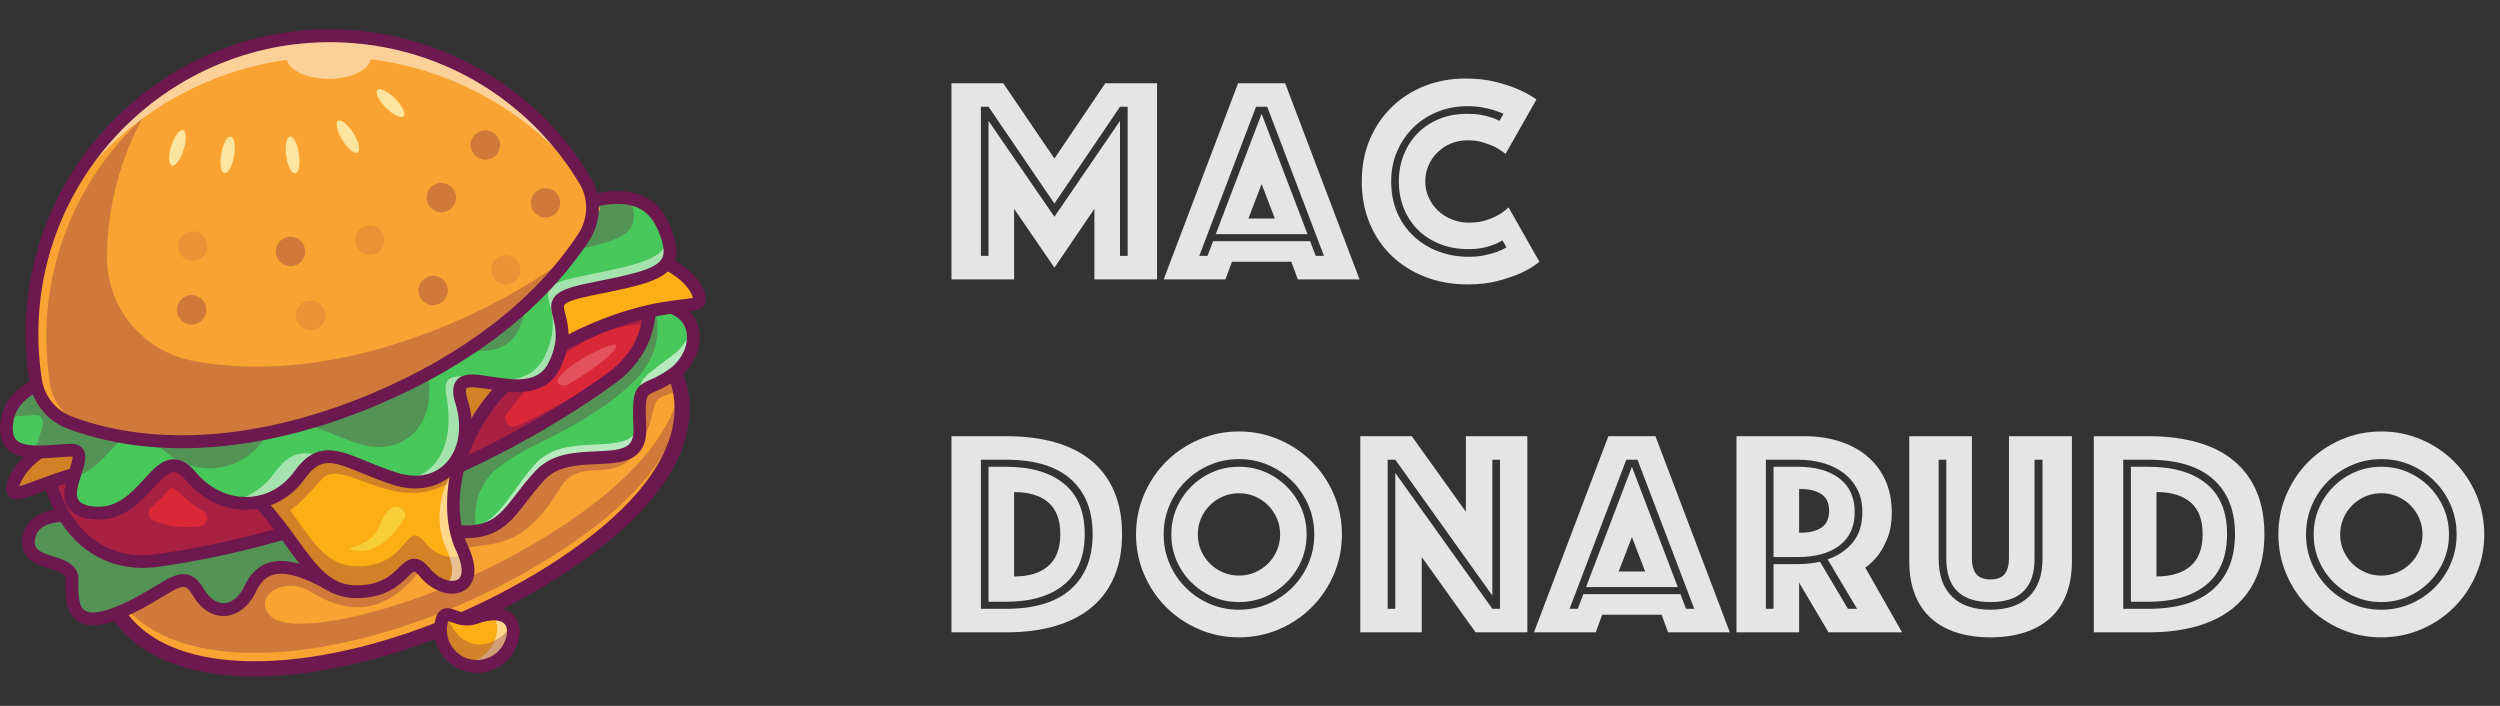 <?xml version="1.0" encoding="UTF-8"?>
<svg width="170px" height="48px" viewBox="0 0 170 48" version="1.1" xmlns="http://www.w3.org/2000/svg" xmlns:xlink="http://www.w3.org/1999/xlink">
    <rect x="0" y="0" width="170" height="48" fill="#333333" stroke="none"/>
    <title>Logo / Icon + Title</title>
    <g id="Logo-/-Icon-+-Title" stroke="none" stroke-width="1" fill="none" fill-rule="evenodd">
        <g id="Mac-Donarudo" transform="translate(64.7, 5.34)" fill="#FFFFFF" fill-opacity="0.87" fill-rule="nonzero">
            <path d="M0,0.32 L3.52,0.32 L7,5.44 L10.46,0.32 L13.98,0.32 L13.98,13.66 L9.72,13.66 L9.72,8.86 L7,12.86 L4.26,8.86 L4.26,13.66 L0,13.66 L0,0.32 Z M2.52,12.06 L2.52,2.88 L7,9.4 L11.46,2.88 L11.46,12.06 L11.98,12.06 L11.98,1.92 L11.46,1.92 L7,8.5 L2.52,1.92 L2,1.92 L2,12.06 L2.52,12.06 Z" id="Shape"></path>
            <path d="M19.49,0.32 L22.69,0.32 L27.75,13.66 L23.55,13.66 L23.11,12.46 L19.07,12.46 L18.63,13.66 L14.43,13.66 L19.49,0.32 Z M21.99,9.52 L21.09,7.18 L20.19,9.52 L21.99,9.52 Z M17.41,12.06 L17.79,11.06 L24.39,11.06 L24.77,12.06 L25.33,12.06 L21.47,1.92 L20.71,1.92 L16.85,12.06 L17.41,12.06 Z M21.09,2.4 L24.21,10.58 L17.97,10.58 L21.09,2.4 Z" id="Shape"></path>
            <path d="M30.42,7 C30.42,6.36 30.53,5.76 30.75,5.2 C30.97,4.64 31.28,4.153 31.68,3.74 C32.08,3.327 32.567,3 33.14,2.76 C33.713,2.52 34.353,2.4 35.06,2.4 C35.407,2.4 35.717,2.423 35.99,2.47 C36.263,2.517 36.493,2.573 36.68,2.64 C36.907,2.707 37.1,2.787 37.26,2.88 L37.54,2.4 C37.327,2.307 37.1,2.22 36.86,2.14 C36.633,2.073 36.373,2.013 36.08,1.96 C35.787,1.907 35.447,1.88 35.06,1.88 C34.38,1.88 33.73,2 33.11,2.24 C32.49,2.48 31.943,2.823 31.47,3.27 C30.997,3.717 30.617,4.257 30.33,4.89 C30.043,5.523 29.9,6.227 29.9,7 C29.9,7.787 30.037,8.493 30.31,9.12 C30.583,9.747 30.96,10.283 31.44,10.73 C31.92,11.177 32.48,11.52 33.12,11.76 C33.76,12 34.44,12.12 35.16,12.12 C35.56,12.12 35.92,12.087 36.24,12.02 C36.56,11.953 36.833,11.88 37.06,11.8 C37.313,11.707 37.54,11.6 37.74,11.48 L37.46,11 C37.287,11.12 37.087,11.22 36.86,11.3 C36.66,11.38 36.42,11.45 36.14,11.51 C35.86,11.57 35.533,11.6 35.16,11.6 C34.427,11.6 33.767,11.48 33.18,11.24 C32.593,11 32.097,10.673 31.69,10.26 C31.283,9.847 30.97,9.36 30.75,8.8 C30.53,8.24 30.42,7.64 30.42,7 Z M27.9,7 C27.9,5.933 28.087,4.97 28.46,4.11 C28.833,3.25 29.34,2.513 29.98,1.9 C30.62,1.287 31.367,0.817 32.22,0.49 C33.073,0.163 33.98,0 34.94,0 C35.7,0 36.377,0.073 36.97,0.22 C37.563,0.367 38.073,0.533 38.5,0.72 C38.993,0.933 39.42,1.167 39.78,1.42 L37.68,5.12 C37.467,4.96 37.233,4.807 36.98,4.66 C36.753,4.553 36.483,4.45 36.17,4.35 C35.857,4.25 35.5,4.2 35.1,4.2 C34.687,4.2 34.307,4.273 33.96,4.42 C33.613,4.567 33.31,4.767 33.05,5.02 C32.79,5.273 32.587,5.57 32.44,5.91 C32.293,6.25 32.22,6.613 32.22,7 C32.22,7.387 32.297,7.75 32.45,8.09 C32.603,8.43 32.813,8.727 33.08,8.98 C33.347,9.233 33.66,9.433 34.02,9.58 C34.38,9.727 34.773,9.8 35.2,9.8 C35.627,9.8 36.007,9.747 36.34,9.64 C36.673,9.533 36.953,9.413 37.18,9.28 C37.447,9.133 37.68,8.96 37.88,8.76 L39.98,12.46 C39.62,12.753 39.193,13.013 38.7,13.24 C38.273,13.427 37.76,13.6 37.16,13.76 C36.56,13.92 35.873,14 35.1,14 C34.06,14 33.1,13.83 32.22,13.49 C31.34,13.15 30.58,12.673 29.94,12.06 C29.3,11.447 28.8,10.71 28.44,9.85 C28.08,8.99 27.9,8.04 27.9,7 Z" id="Shape"></path>
            <path d="M0,37.66 L0,24.32 L3.7,24.32 C4.953,24.32 6.07,24.46 7.05,24.74 C8.03,25.02 8.857,25.44 9.53,26 C10.203,26.56 10.717,27.257 11.07,28.09 C11.423,28.923 11.6,29.887 11.6,30.98 C11.6,32.073 11.423,33.037 11.07,33.87 C10.717,34.703 10.203,35.4 9.53,35.96 C8.857,36.52 8.03,36.943 7.05,37.23 C6.07,37.517 4.953,37.66 3.7,37.66 L0,37.66 Z M2.52,35.58 L2.52,26.4 L3.7,26.4 C5.393,26.4 6.71,26.783 7.65,27.55 C8.59,28.317 9.06,29.46 9.06,30.98 C9.06,32.5 8.59,33.647 7.65,34.42 C6.71,35.193 5.393,35.58 3.7,35.58 L2.52,35.58 Z M2,36.06 L3.7,36.06 C5.647,36.06 7.117,35.617 8.11,34.73 C9.103,33.843 9.6,32.593 9.6,30.98 C9.6,29.367 9.103,28.12 8.11,27.24 C7.117,26.36 5.647,25.92 3.7,25.92 L2,25.92 L2,36.06 Z M4.26,33.86 C5.26,33.86 6.033,33.623 6.58,33.15 C7.127,32.677 7.4,31.953 7.4,30.98 C7.4,30.007 7.127,29.287 6.58,28.82 C6.033,28.353 5.26,28.12 4.26,28.12 L4.26,33.86 Z" id="Shape"></path>
            <path d="M12.55,31 C12.55,30.04 12.733,29.133 13.1,28.28 C13.467,27.427 13.967,26.683 14.6,26.05 C15.233,25.417 15.977,24.917 16.83,24.55 C17.683,24.183 18.59,24 19.55,24 C20.51,24 21.417,24.183 22.27,24.55 C23.123,24.917 23.867,25.417 24.5,26.05 C25.133,26.683 25.633,27.427 26,28.28 C26.367,29.133 26.55,30.04 26.55,31 C26.55,31.96 26.367,32.867 26,33.72 C25.633,34.573 25.133,35.317 24.5,35.95 C23.867,36.583 23.123,37.083 22.27,37.45 C21.417,37.817 20.51,38 19.55,38 C18.59,38 17.683,37.817 16.83,37.45 C15.977,37.083 15.233,36.583 14.6,35.95 C13.967,35.317 13.467,34.573 13.1,33.72 C12.733,32.867 12.55,31.96 12.55,31 Z M14.43,31 C14.43,31.707 14.563,32.37 14.83,32.99 C15.097,33.61 15.463,34.153 15.93,34.62 C16.397,35.087 16.94,35.453 17.56,35.72 C18.18,35.987 18.843,36.12 19.55,36.12 C20.257,36.12 20.92,35.987 21.54,35.72 C22.16,35.453 22.703,35.087 23.17,34.62 C23.637,34.153 24.003,33.61 24.27,32.99 C24.537,32.37 24.67,31.707 24.67,31 C24.67,30.293 24.537,29.63 24.27,29.01 C24.003,28.39 23.637,27.847 23.17,27.38 C22.703,26.913 22.16,26.547 21.54,26.28 C20.92,26.013 20.257,25.88 19.55,25.88 C18.843,25.88 18.18,26.013 17.56,26.28 C16.94,26.547 16.397,26.913 15.93,27.38 C15.463,27.847 15.097,28.39 14.83,29.01 C14.563,29.63 14.43,30.293 14.43,31 Z M16.75,31 C16.75,31.387 16.823,31.75 16.97,32.09 C17.117,32.43 17.317,32.727 17.57,32.98 C17.823,33.233 18.12,33.433 18.46,33.58 C18.8,33.727 19.163,33.8 19.55,33.8 C19.937,33.8 20.3,33.727 20.64,33.58 C20.98,33.433 21.277,33.233 21.53,32.98 C21.783,32.727 21.983,32.43 22.13,32.09 C22.277,31.75 22.35,31.387 22.35,31 C22.35,30.613 22.277,30.25 22.13,29.91 C21.983,29.57 21.783,29.273 21.53,29.02 C21.277,28.767 20.98,28.567 20.64,28.42 C20.3,28.273 19.937,28.2 19.55,28.2 C19.163,28.2 18.8,28.273 18.46,28.42 C18.12,28.567 17.823,28.767 17.57,29.02 C17.317,29.273 17.117,29.57 16.97,29.91 C16.823,30.25 16.75,30.613 16.75,31 Z M19.55,35.6 C18.91,35.6 18.313,35.48 17.76,35.24 C17.207,35 16.72,34.67 16.3,34.25 C15.88,33.83 15.55,33.343 15.31,32.79 C15.07,32.237 14.95,31.64 14.95,31 C14.95,30.36 15.07,29.763 15.31,29.21 C15.55,28.657 15.88,28.17 16.3,27.75 C16.72,27.33 17.207,27 17.76,26.76 C18.313,26.52 18.91,26.4 19.55,26.4 C20.19,26.4 20.787,26.52 21.34,26.76 C21.893,27 22.38,27.33 22.8,27.75 C23.22,28.17 23.55,28.657 23.79,29.21 C24.03,29.763 24.15,30.36 24.15,31 C24.15,31.64 24.03,32.237 23.79,32.79 C23.55,33.343 23.22,33.83 22.8,34.25 C22.38,34.67 21.893,35 21.34,35.24 C20.787,35.48 20.19,35.6 19.55,35.6 Z" id="Shape"></path>
            <path d="M27.8,24.32 L31.3,24.32 L34.98,29.46 L34.98,24.32 L39.16,24.32 L39.16,37.66 L35.64,37.66 L31.98,32.54 L31.98,37.66 L27.8,37.66 L27.8,24.32 Z M30.18,36.06 L30.18,26.82 L36.78,36.06 L37.3,36.06 L37.3,25.92 L36.78,25.92 L36.78,35.16 L30.18,25.92 L29.66,25.92 L29.66,36.06 L30.18,36.06 Z" id="Shape"></path>
            <path d="M44.67,24.32 L47.87,24.32 L52.93,37.66 L48.73,37.66 L48.29,36.46 L44.25,36.46 L43.81,37.66 L39.61,37.66 L44.67,24.32 Z M47.17,33.52 L46.27,31.18 L45.37,33.52 L47.17,33.52 Z M42.59,36.06 L42.97,35.06 L49.57,35.06 L49.95,36.06 L50.51,36.06 L46.65,25.92 L45.89,25.92 L42.03,36.06 L42.59,36.06 Z M46.27,26.4 L49.39,34.58 L43.15,34.58 L46.27,26.4 Z" id="Shape"></path>
            <path d="M57.54,33.02 C58.06,33.02 58.567,32.967 59.06,32.86 L60.96,36.06 L61.58,36.06 L59.58,32.7 C60.3,32.447 60.873,32.057 61.3,31.53 C61.727,31.003 61.94,30.32 61.94,29.48 C61.94,28.893 61.827,28.38 61.6,27.94 C61.373,27.5 61.063,27.13 60.67,26.83 C60.277,26.53 59.813,26.303 59.28,26.15 C58.747,25.997 58.167,25.92 57.54,25.92 L55.38,25.92 L55.38,36.06 L55.9,36.06 L55.9,33.02 L57.54,33.02 Z M55.9,32.54 L55.9,26.4 L57.54,26.4 C58.753,26.4 59.703,26.667 60.39,27.2 C61.077,27.733 61.42,28.493 61.42,29.48 C61.42,30.467 61.077,31.223 60.39,31.75 C59.703,32.277 58.753,32.54 57.54,32.54 L55.9,32.54 Z M53.38,24.32 L57.98,24.32 C58.833,24.32 59.623,24.433 60.35,24.66 C61.077,24.887 61.707,25.22 62.24,25.66 C62.773,26.1 63.19,26.643 63.49,27.29 C63.79,27.937 63.94,28.68 63.94,29.52 C63.94,30.187 63.847,30.753 63.66,31.22 C63.473,31.687 63.267,32.073 63.04,32.38 C62.773,32.727 62.473,33.02 62.14,33.26 L64.64,37.66 L59.64,37.66 L57.64,34.28 L57.64,37.66 L53.38,37.66 L53.38,24.32 Z M57.64,30.88 L57.86,30.88 C58.367,30.88 58.797,30.767 59.15,30.54 C59.503,30.313 59.68,29.933 59.68,29.4 C59.68,28.867 59.503,28.487 59.15,28.26 C58.797,28.033 58.367,27.92 57.86,27.92 L57.64,27.92 L57.64,30.88 Z" id="Shape"></path>
            <path d="M70.65,38 C69.81,38 69.05,37.893 68.37,37.68 C67.69,37.467 67.11,37.147 66.63,36.72 C66.15,36.293 65.78,35.753 65.52,35.1 C65.26,34.447 65.13,33.68 65.13,32.8 L65.13,24.32 L69.39,24.32 L69.39,32.62 C69.39,33.087 69.487,33.443 69.68,33.69 C69.873,33.937 70.197,34.06 70.65,34.06 C71.103,34.06 71.427,33.937 71.62,33.69 C71.813,33.443 71.91,33.087 71.91,32.62 L71.91,24.32 L76.19,24.32 L76.19,32.8 C76.19,33.68 76.06,34.447 75.8,35.1 C75.54,35.753 75.167,36.293 74.68,36.72 C74.193,37.147 73.61,37.467 72.93,37.68 C72.25,37.893 71.49,38 70.65,38 Z M70.65,35.6 C68.65,35.6 67.65,34.62 67.65,32.66 L67.65,25.92 L67.13,25.92 L67.13,32.66 C67.13,33.78 67.433,34.637 68.04,35.23 C68.647,35.823 69.517,36.12 70.65,36.12 C71.783,36.12 72.657,35.823 73.27,35.23 C73.883,34.637 74.19,33.78 74.19,32.66 L74.19,25.92 L73.65,25.92 L73.65,32.66 C73.65,34.62 72.65,35.6 70.65,35.6 Z" id="Shape"></path>
            <path d="M77.68,37.66 L77.68,24.32 L81.38,24.32 C82.633,24.32 83.75,24.46 84.73,24.74 C85.71,25.02 86.537,25.44 87.21,26 C87.883,26.56 88.397,27.257 88.75,28.09 C89.103,28.923 89.28,29.887 89.28,30.98 C89.28,32.073 89.103,33.037 88.75,33.87 C88.397,34.703 87.883,35.4 87.21,35.96 C86.537,36.52 85.71,36.943 84.73,37.23 C83.75,37.517 82.633,37.66 81.38,37.66 L77.68,37.66 Z M80.2,35.58 L80.2,26.4 L81.38,26.4 C83.073,26.4 84.39,26.783 85.33,27.55 C86.27,28.317 86.74,29.46 86.74,30.98 C86.74,32.5 86.27,33.647 85.33,34.42 C84.39,35.193 83.073,35.58 81.38,35.58 L80.2,35.58 Z M79.68,36.06 L81.38,36.06 C83.327,36.06 84.797,35.617 85.79,34.73 C86.783,33.843 87.28,32.593 87.28,30.98 C87.28,29.367 86.783,28.12 85.79,27.24 C84.797,26.36 83.327,25.92 81.38,25.92 L79.68,25.92 L79.68,36.06 Z M81.94,33.86 C82.94,33.86 83.713,33.623 84.26,33.15 C84.807,32.677 85.08,31.953 85.08,30.98 C85.08,30.007 84.807,29.287 84.26,28.82 C83.713,28.353 82.94,28.12 81.94,28.12 L81.94,33.86 Z" id="Shape"></path>
            <path d="M90.23,31 C90.23,30.04 90.413,29.133 90.78,28.28 C91.147,27.427 91.647,26.683 92.28,26.05 C92.913,25.417 93.657,24.917 94.51,24.55 C95.363,24.183 96.27,24 97.23,24 C98.19,24 99.097,24.183 99.95,24.55 C100.803,24.917 101.547,25.417 102.18,26.05 C102.813,26.683 103.313,27.427 103.68,28.28 C104.047,29.133 104.23,30.04 104.23,31 C104.23,31.96 104.047,32.867 103.68,33.72 C103.313,34.573 102.813,35.317 102.18,35.95 C101.547,36.583 100.803,37.083 99.95,37.45 C99.097,37.817 98.19,38 97.23,38 C96.27,38 95.363,37.817 94.51,37.45 C93.657,37.083 92.913,36.583 92.28,35.95 C91.647,35.317 91.147,34.573 90.78,33.72 C90.413,32.867 90.23,31.96 90.23,31 Z M92.11,31 C92.11,31.707 92.243,32.37 92.51,32.99 C92.777,33.61 93.143,34.153 93.61,34.62 C94.077,35.087 94.62,35.453 95.24,35.72 C95.86,35.987 96.523,36.12 97.23,36.12 C97.937,36.12 98.6,35.987 99.22,35.72 C99.84,35.453 100.383,35.087 100.85,34.62 C101.317,34.153 101.683,33.61 101.95,32.99 C102.217,32.37 102.35,31.707 102.35,31 C102.35,30.293 102.217,29.63 101.95,29.01 C101.683,28.39 101.317,27.847 100.85,27.38 C100.383,26.913 99.84,26.547 99.22,26.28 C98.6,26.013 97.937,25.88 97.23,25.88 C96.523,25.88 95.86,26.013 95.24,26.28 C94.62,26.547 94.077,26.913 93.61,27.38 C93.143,27.847 92.777,28.39 92.51,29.01 C92.243,29.63 92.11,30.293 92.11,31 Z M94.43,31 C94.43,31.387 94.503,31.75 94.65,32.09 C94.797,32.43 94.997,32.727 95.25,32.98 C95.503,33.233 95.8,33.433 96.14,33.58 C96.48,33.727 96.843,33.8 97.23,33.8 C97.617,33.8 97.98,33.727 98.32,33.58 C98.66,33.433 98.957,33.233 99.21,32.98 C99.463,32.727 99.663,32.43 99.81,32.09 C99.957,31.75 100.03,31.387 100.03,31 C100.03,30.613 99.957,30.25 99.81,29.91 C99.663,29.57 99.463,29.273 99.21,29.02 C98.957,28.767 98.66,28.567 98.32,28.42 C97.98,28.273 97.617,28.2 97.23,28.2 C96.843,28.2 96.48,28.273 96.14,28.42 C95.8,28.567 95.503,28.767 95.25,29.02 C94.997,29.273 94.797,29.57 94.65,29.91 C94.503,30.25 94.43,30.613 94.43,31 Z M97.23,35.6 C96.59,35.6 95.993,35.48 95.44,35.24 C94.887,35 94.4,34.67 93.98,34.25 C93.56,33.83 93.23,33.343 92.99,32.79 C92.75,32.237 92.63,31.64 92.63,31 C92.63,30.36 92.75,29.763 92.99,29.21 C93.23,28.657 93.56,28.17 93.98,27.75 C94.4,27.33 94.887,27 95.44,26.76 C95.993,26.52 96.59,26.4 97.23,26.4 C97.87,26.4 98.467,26.52 99.02,26.76 C99.573,27 100.06,27.33 100.48,27.75 C100.9,28.17 101.23,28.657 101.47,29.21 C101.71,29.763 101.83,30.36 101.83,31 C101.83,31.64 101.71,32.237 101.47,32.79 C101.23,33.343 100.9,33.83 100.48,34.25 C100.06,34.67 99.573,35 99.02,35.24 C98.467,35.48 97.87,35.6 97.23,35.6 Z" id="Shape"></path>
        </g>
        <g id="Group" fill-rule="nonzero">
            <g>
                <path d="M45.518,24.738 C45.518,24.738 50.037,30.642 38.398,38.367 C26.76,46.092 10.533,48.648 7.303,40.329 C4.074,32.01 7.089,34.473 19.496,33.049 C31.902,31.625 40.162,18.704 42.158,20.112 C44.153,21.521 45.518,24.738 45.518,24.738 Z" id="Path" fill="#F9A332"></path>
                <g opacity="0.3" transform="translate(6.12, 25.555)" fill="#6D184E" id="Path">
                    <path d="M0.026,9.907 C0.152,10.822 0.546,12.044 1.184,13.688 C4.413,22.008 20.64,19.452 32.278,11.726 C38.363,7.687 40.031,4.147 40.238,1.687 C40.241,1.724 40.244,1.761 40.246,1.798 C40.226,1.496 40.183,1.196 40.118,0.901 C39.623,3.298 37.711,6.506 32.279,10.111 C27.947,12.987 23.011,15.144 18.314,16.293 C16.894,16.63 13.267,17.357 12.27,16.328 C11.02,15.038 13.156,13.498 15.112,14.734 C19.072,17.237 21.463,14.413 22.349,13.368 C23.234,12.323 24.318,11.812 26.895,11.509 C29.473,11.205 30.684,9.686 32.048,7.524 C33.412,5.361 35.818,7.619 37.372,4.81 C38.925,2.002 37.599,1.604 39.929,1.11 L39.683,0 C39.683,0 37.659,0.296 37.524,1.206 C37.39,2.116 38.054,4.526 35.951,5.285 C33.848,6.044 31.881,4.89 30.781,6.596 C29.68,8.302 28.657,10.294 24.925,10.645 C21.193,10.996 21.155,15.588 15.85,13.558 C10.544,11.527 11.013,16.188 8.931,15.888 C6.85,15.588 7.893,13.824 6.283,14.127 C5.337,14.306 4.544,14.985 4.049,15.515 C2.748,14.691 1.759,13.555 1.184,12.073 C0.762,10.988 0.448,10.087 0.247,9.336 C0.115,9.543 0.033,9.789 0,10.081 C0.007,10.021 0.015,9.963 0.026,9.907 Z"></path>
                </g>
                <path d="M17.333,46 C15.456,46 13.755,45.764 12.274,45.294 C9.556,44.43 7.722,42.822 6.827,40.515 C5.681,37.564 5.2,35.747 5.942,34.602 C6.745,33.361 8.692,33.264 12.224,33.088 C14.143,32.993 16.531,32.874 19.438,32.54 C27.154,31.654 33.218,26.241 37.231,22.66 C39.914,20.265 41.392,18.945 42.453,19.694 C44.422,21.084 45.769,24.034 45.966,24.484 C46.193,24.81 47.214,26.45 46.793,28.969 C46.24,32.283 43.511,35.588 38.681,38.794 C34.48,41.583 29.554,43.779 24.81,44.977 C22.113,45.658 19.595,46 17.333,46 Z M41.795,20.519 C41.677,20.519 41.385,20.586 40.746,21.036 C40.001,21.559 39.034,22.424 37.911,23.425 C33.802,27.093 27.592,32.635 19.554,33.558 C16.615,33.895 14.209,34.015 12.275,34.112 C9.291,34.26 7.319,34.359 6.801,35.159 C6.305,35.925 6.834,37.705 7.78,40.143 C8.558,42.147 10.174,43.552 12.584,44.317 C18.822,46.301 29.56,43.619 38.116,37.94 C42.616,34.952 45.266,31.804 45.778,28.835 C46.179,26.508 45.155,25.107 45.111,25.048 C45.085,25.014 45.063,24.978 45.046,24.939 C45.028,24.896 43.71,21.835 41.862,20.531 C41.841,20.521 41.818,20.517 41.795,20.519 Z" id="Shape" fill="#6D184E"></path>
                <path d="M5.166,35.09 C5.166,35.09 2.211,34.635 1.946,36.646 C1.68,38.657 4.939,37.861 4.901,39.417 C4.863,40.973 4.825,43.022 8.159,41.619 C11.494,40.215 12.403,38.435 13.464,40.236 C14.525,42.036 16.23,41.732 17.025,40.025 C17.821,38.317 19.385,37.996 22.449,39.75 C25.512,41.505 25.957,35.309 30.135,36.02 C34.312,36.73 34.492,34.711 36.727,32.32 C38.962,29.929 43.661,32.547 43.509,29.094 C43.358,25.64 43.718,26.94 45.792,25.432 C47.866,23.923 47.838,20.394 43.775,20.707 C39.712,21.02 29.604,35.622 5.166,35.09 Z" id="Path" fill="#48C75A"></path>
                <g opacity="0.6" transform="translate(23.301, 22.426)" fill="#FFFFFF" id="Path">
                    <path d="M22.647,1.568 C20.632,3.139 20.002,3.309 20.272,4.521 C20.486,3.769 21.106,4.012 22.491,3.005 C23.515,2.261 24.025,1.024 23.792,0 C23.544,0.483 23.096,1.219 22.647,1.568 Z"></path>
                    <path d="M20.2,6.469 C19.479,8.886 15.2,6.707 13.05,9.171 C10.659,11.912 10.467,14.228 6.001,13.412 C2.769,12.822 1.626,16.377 0,17.625 C2.338,17.898 3.077,12.954 6.833,13.594 C11.011,14.305 11.191,12.284 13.426,9.894 C15.661,7.503 20.359,10.121 20.208,6.668 C20.205,6.599 20.202,6.533 20.2,6.469 Z"></path>
                </g>
                <g opacity="0.3" transform="translate(1.93, 20.689)" fill="#6D184E" id="Path">
                    <path d="M31.539,11.479 C33.359,9.62 37.374,8.747 40.936,5.483 C43.102,3.498 42.955,1.367 42.508,0.003 C42.287,-0.004 42.065,0.001 41.844,0.019 C37.781,0.332 27.675,14.933 3.236,14.402 C3.236,14.402 0.281,13.946 0.015,15.957 C-0.25,17.969 3.009,17.172 2.971,18.728 C2.934,20.284 2.896,22.333 6.23,20.93 C9.564,19.527 10.473,17.746 11.534,19.547 C12.595,21.347 14.3,21.044 15.096,19.336 C15.892,17.628 17.455,17.307 20.519,19.061 C23.583,20.816 24.028,14.621 28.205,15.331 C29.128,15.488 29.855,15.512 30.452,15.428 C30.311,14.507 30.267,12.78 31.539,11.479 Z"></path>
                </g>
                <path d="M6.321,42.519 C5.906,42.519 5.559,42.422 5.276,42.229 C4.413,41.64 4.443,40.401 4.467,39.405 C4.476,39.069 4.203,38.926 3.378,38.669 C2.561,38.415 1.326,38.03 1.516,36.59 C1.593,36.006 1.86,35.538 2.312,35.199 C3.327,34.437 4.951,34.623 5.201,34.657 C22.74,35.03 32.671,27.662 38.606,23.258 C40.949,21.519 42.497,20.37 43.741,20.275 C46.413,20.07 47.209,21.428 47.426,22.021 C47.889,23.283 47.309,24.866 46.047,25.784 C45.401,26.253 44.912,26.467 44.554,26.623 C44.141,26.803 44.063,26.849 44.003,27.022 C43.891,27.343 43.897,28.046 43.942,29.075 C43.975,29.815 43.812,30.369 43.443,30.771 C42.808,31.466 41.727,31.512 40.583,31.56 C39.278,31.616 37.926,31.673 37.044,32.617 C36.555,33.14 36.173,33.637 35.805,34.118 C34.548,35.753 33.556,37.045 30.062,36.45 C28.192,36.131 27.162,37.389 26.166,38.605 C25.18,39.81 24.062,41.175 22.233,40.128 C20.589,39.186 19.344,38.84 18.53,39.099 C18.061,39.249 17.697,39.611 17.419,40.209 C16.949,41.217 16.154,41.844 15.293,41.885 C14.44,41.928 13.658,41.42 13.091,40.457 C12.903,40.137 12.732,39.962 12.571,39.921 C12.266,39.844 11.713,40.178 11.013,40.604 C10.327,41.02 9.472,41.537 8.328,42.019 C7.534,42.353 6.868,42.519 6.321,42.519 Z M4.494,35.48 C3.964,35.48 3.271,35.563 2.831,35.894 C2.57,36.091 2.421,36.355 2.376,36.703 C2.29,37.354 2.673,37.541 3.635,37.839 C4.363,38.066 5.36,38.376 5.335,39.426 C5.315,40.211 5.292,41.187 5.765,41.511 C6.145,41.771 6.915,41.669 7.991,41.216 C9.076,40.758 9.9,40.259 10.562,39.858 C11.47,39.308 12.125,38.911 12.781,39.076 C13.184,39.177 13.52,39.475 13.836,40.012 C14.232,40.684 14.733,41.037 15.249,41.015 C15.784,40.989 16.3,40.549 16.631,39.839 C17.013,39.02 17.563,38.492 18.266,38.268 C19.334,37.927 20.773,38.289 22.663,39.371 C23.802,40.023 24.418,39.367 25.495,38.051 C26.54,36.775 27.84,35.187 30.206,35.59 C33.186,36.098 33.871,35.204 35.116,33.585 C35.48,33.112 35.892,32.575 36.41,32.022 C37.534,30.819 39.134,30.751 40.546,30.691 C41.505,30.65 42.41,30.611 42.803,30.182 C43.008,29.959 43.097,29.609 43.075,29.112 C42.968,26.679 43.095,26.31 44.207,25.825 C44.545,25.677 44.967,25.493 45.536,25.079 C46.476,24.396 46.938,23.209 46.611,22.319 C46.29,21.444 45.294,21.023 43.807,21.139 C42.812,21.215 41.183,22.424 39.121,23.954 C36.19,26.129 32.176,29.107 26.645,31.507 C20.117,34.34 12.885,35.691 5.156,35.523 C5.137,35.522 5.118,35.521 5.1,35.518 L5.1,35.518 C4.899,35.491 4.697,35.478 4.494,35.48 Z" id="Shape" fill="#6D184E"></path>
                <path d="M36.81,13.534 C36.288,13.745 35.825,14.078 35.458,14.504 C33.195,16.065 28.266,19.207 22.013,21.682 C15.781,24.212 10.049,25.345 7.336,25.779 C6.777,25.724 6.212,25.804 5.689,26.011 C3.286,26.976 2.421,30.47 3.759,33.817 C5.097,37.164 7.754,38.468 10.534,38.134 C16.72,37.287 22.248,35.503 26.769,33.585 C31.363,31.848 36.594,29.319 41.654,25.657 C43.897,23.977 44.922,21.197 43.584,17.85 C42.246,14.503 39.214,12.57 36.81,13.534 Z" id="Path" fill="#DB2839"></path>
                <g opacity="0.45" transform="translate(3.13, 20.252)" fill="#6D184E" id="Shape">
                    <path d="M41.052,1.784 L41.517,0 C41.517,0 27.935,1.211 26.285,11.164 C23.066,12.506 19.353,13.769 15.271,14.678 L13.909,13.081 C13.909,13.081 11.49,12.865 10.382,11.414 C9.273,9.962 7.414,9.499 6.46,11.755 C6.056,12.71 5.536,13.253 5.071,13.564 C4.519,12.939 4.043,12.165 3.67,11.232 C2.85,9.18 2.858,7.073 3.541,5.527 C3.204,5.556 2.874,5.634 2.56,5.759 C0.156,6.724 -0.708,10.219 0.63,13.566 C1.967,16.913 4.624,18.216 7.404,17.882 C13.59,17.035 19.118,15.251 23.64,13.333 C28.234,11.597 33.464,9.067 38.525,5.405 C38.895,5.128 39.237,4.814 39.545,4.468 C37.029,6.132 34.498,7.53 32.049,8.704 C31.524,8.955 31.015,8.337 31.357,7.868 C33.094,5.481 36.545,1.732 41.052,1.784 Z M7.357,15.183 C6.958,15.026 6.861,14.506 7.185,14.225 C7.678,13.798 8.145,13.354 8.364,13.036 C8.698,12.551 9.188,13.695 10.657,14.486 C11.138,14.745 11.012,15.47 10.47,15.545 L10.445,15.548 C9.374,15.677 8.322,15.563 7.357,15.183 L7.357,15.183 Z"></path>
                </g>
                <path d="M9.701,38.619 C6.868,38.619 4.537,36.934 3.357,33.979 C2.676,32.276 2.514,30.478 2.9,28.916 C3.299,27.302 4.232,26.128 5.528,25.608 C6.097,25.382 6.71,25.291 7.32,25.342 C10.146,24.887 15.745,23.759 21.85,21.28 C27.978,18.854 32.808,15.801 35.168,14.177 C35.574,13.718 36.081,13.36 36.648,13.131 L36.648,13.131 C39.27,12.081 42.562,14.125 43.986,17.689 C45.289,20.948 44.514,24.056 41.914,26.005 C37.46,29.227 32.421,31.912 26.931,33.988 C21.526,36.28 16.029,37.82 10.593,38.564 C10.297,38.6 9.999,38.618 9.701,38.619 Z M6.99,26.198 C6.6,26.196 6.213,26.27 5.85,26.415 C4.821,26.827 4.072,27.79 3.742,29.125 C3.4,30.512 3.549,32.121 4.162,33.656 C5.327,36.572 7.629,38.045 10.482,37.703 C15.838,36.969 21.264,35.449 26.599,33.185 L26.615,33.179 C32.038,31.129 37.012,28.48 41.4,25.305 C43.694,23.586 44.346,20.926 43.181,18.012 C41.934,14.892 39.148,13.064 36.97,13.939 L36.81,13.534 L36.971,13.937 C36.513,14.123 36.107,14.415 35.785,14.79 C35.761,14.817 35.734,14.841 35.704,14.862 C33.33,16.499 28.415,19.615 22.172,22.087 C15.954,24.611 10.251,25.754 7.405,26.208 C7.37,26.214 7.334,26.215 7.298,26.212 C7.194,26.203 7.091,26.198 6.99,26.198 Z" id="Shape" fill="#6D184E"></path>
                <path d="M4.56,29.663 C4.56,29.663 1.643,30.84 0.923,32.851 C0.203,34.863 4.181,31.599 8.007,31.94 C11.834,32.282 9.296,28.601 14.638,31.751 C19.98,34.9 20.473,40.138 24.11,40.232 C27.748,40.327 27.52,37.253 28.883,38.923 C30.246,40.593 32.833,40.289 31.412,37.272 C29.991,34.255 30.891,27.614 37.332,23.933 C43.773,20.252 47.221,21.049 47.524,20.517 C47.828,19.986 46.389,17.254 41.804,17.178 C37.22,17.103 25.702,28.828 4.56,29.663 Z" id="Path" fill="#FCAF15"></path>
                <g opacity="0.3" transform="translate(0.837, 28.747)" fill="#6D184E" id="Path">
                    <path d="M30.706,8.823 C30.145,9.424 28.873,9.137 28.047,8.127 C26.683,6.457 27.001,9.854 23.363,9.759 C21.303,9.705 20.388,7.989 18.893,5.949 C19.396,5.666 20.22,4.748 21.056,3.829 C22.506,2.235 26.228,6.647 30.157,3.774 L30.322,3.004 C30.322,3.004 29.638,4.851 26.058,3.662 C22.477,2.473 21.139,1.675 19.993,3.004 C19.284,3.825 18.447,4.356 17.91,4.642 C16.896,3.361 15.634,2.035 13.801,0.954 C13.049,0.511 12.453,0.204 11.974,0 C11.183,0.146 10.375,0.278 9.55,0.394 C9.153,0.828 8.616,1.273 7.17,1.144 C4.918,0.943 2.613,1.991 1.244,2.477 C0.748,2.932 0.31,3.478 0.085,4.105 C-0.635,6.116 3.343,2.853 7.17,3.194 C10.996,3.536 8.458,-0.145 13.8,3.004 C19.143,6.154 19.635,11.391 23.272,11.486 C26.91,11.581 26.682,8.507 28.046,10.177 C29.365,11.789 31.821,11.56 30.706,8.823 Z"></path>
                </g>
                <path d="M8.061,31.944 C10.382,32.132 10.313,30.812 11.186,30.522 C9.534,30.152 9.974,31.755 8.061,31.944 Z" id="Path" fill="#F8CE36"></path>
                <path d="M0.879,33.403 C1.248,33.973 4.052,32.094 7.018,31.927 C4.592,31.779 2.135,33.023 0.879,33.403 Z" id="Path" fill="#F8CE36"></path>
                <g opacity="0.5" transform="translate(29.887, 31.984)" fill="#FFFFFF" id="Path">
                    <path d="M0.946,0.002 C0.669,0.043 1.224,-0.011 0.946,0.002 C-0.292,1.916 -0.152,4.026 0.442,5.288 C1.175,6.846 0.84,7.678 0.158,7.891 C1.29,8.175 2.247,7.391 1.257,5.288 C0.655,4.01 0.47,2.081 0.946,0.002 Z"></path>
                </g>
                <g opacity="0.3" transform="translate(31.297, 25.555)" fill="#6D184E" id="Path">
                    <path d="M1.054,2.894 L0.215,5.052 C0.215,5.052 0.655,3.008 0.215,1.841 C-0.224,0.674 -0.065,-0.447 1.395,0.18 C2.855,0.808 3.007,0.687 3.007,0.687 C3.007,0.687 1.722,1.989 1.054,2.894 Z"></path>
                </g>
                <path d="M24.272,40.669 C24.215,40.669 24.158,40.669 24.099,40.666 C21.997,40.612 20.848,39.027 19.519,37.193 C18.296,35.506 16.91,33.594 14.419,32.126 C13.064,31.327 12.143,30.927 11.602,30.904 C11.252,30.89 11.12,31.021 10.831,31.348 C10.388,31.85 9.782,32.535 7.971,32.374 C6.144,32.211 4.262,32.922 2.888,33.44 C1.677,33.897 1.01,34.149 0.603,33.748 C0.263,33.412 0.454,32.881 0.516,32.706 C1.291,30.535 4.272,29.311 4.398,29.26 C4.444,29.242 4.493,29.231 4.543,29.229 C18.627,28.673 28.312,23.302 34.723,19.748 C37.896,17.988 40.189,16.718 41.812,16.744 C45.065,16.798 46.994,18.172 47.715,19.441 C47.887,19.744 48.141,20.316 47.903,20.733 C47.706,21.078 47.307,21.125 46.513,21.219 C45.059,21.39 42.035,21.747 37.549,24.31 C31.583,27.719 30.366,34.029 31.807,37.088 C32.762,39.117 31.981,39.896 31.6,40.136 C30.756,40.671 29.416,40.259 28.55,39.199 C28.287,38.877 28.175,38.86 28.174,38.86 C28.099,38.866 27.878,39.081 27.732,39.223 C27.17,39.767 26.241,40.669 24.272,40.669 Z M11.538,30.035 C12.212,30.035 13.2,30.398 14.858,31.376 C17.504,32.937 19.011,35.014 20.22,36.682 C21.513,38.466 22.447,39.754 24.122,39.798 C25.845,39.84 26.587,39.124 27.128,38.598 C27.462,38.273 27.779,37.968 28.223,37.992 C28.652,38.017 28.981,38.356 29.22,38.648 C29.844,39.411 30.731,39.657 31.136,39.401 C31.517,39.16 31.473,38.414 31.021,37.457 C30.195,35.704 30.193,33.119 31.015,30.711 C31.725,28.631 33.359,25.704 37.119,23.555 C41.757,20.904 44.9,20.534 46.411,20.356 C46.672,20.325 46.961,20.291 47.12,20.255 C47.087,20.106 46.972,19.809 46.645,19.429 C46.188,18.899 44.802,17.662 41.797,17.612 C40.402,17.585 38.197,18.812 35.141,20.507 C28.671,24.095 18.902,29.513 4.655,30.094 C4.235,30.278 1.919,31.354 1.331,32.998 C1.323,33.019 1.317,33.039 1.311,33.057 C1.609,32.992 2.137,32.793 2.58,32.626 C4.033,32.078 6.023,31.328 8.047,31.508 C9.422,31.631 9.791,31.213 10.181,30.771 C10.555,30.347 10.912,30.035 11.538,30.035 Z" id="Shape" fill="#6D184E"></path>
                <path d="M27.478,35.266 C27.478,35.266 26.156,37.729 24.201,37.429 C22.718,37.201 25.196,37.491 25.839,35.692 C26.583,33.615 27.861,34.696 27.478,35.266 Z" id="Path" fill="#F8CE36"></path>
                <path d="M6.378,25.204 C6.378,25.204 1.15,25.489 0.525,28.392 C-0.1,31.295 2.628,30.726 4.73,30.612 C6.832,30.498 2.741,34.54 6.378,34.881 C10.015,35.223 10.754,29.758 12.97,32.377 C15.187,34.996 18.654,34.711 20.359,32.32 C22.064,29.929 23.484,31.466 26.838,32.548 C30.192,33.629 32.464,30.783 31.384,27.31 C30.304,23.838 36.101,28.335 37.75,24.749 C39.398,21.163 35.875,20.536 40.08,19.683 C44.286,18.829 46.105,18.544 45.423,16.239 C44.741,13.933 43.149,12.225 37.807,14.502 C32.465,16.779 27.634,26.741 6.378,25.204 Z" id="Path" fill="#48C75A"></path>
                <g opacity="0.3" transform="translate(0.536, 13.429)" fill="#6D184E" id="Path">
                    <path d="M42.43,0.427 C42.395,0.309 42.357,0.194 42.318,0.08 C41.181,-0.149 39.576,0.091 37.271,1.073 C31.929,3.351 27.098,13.313 5.842,11.776 C5.842,11.776 0.674,12.058 0,14.914 C0.573,14.893 1.177,14.831 1.737,14.801 C2.969,14.734 2.076,16.093 1.855,17.299 C2.591,17.325 3.433,17.225 4.194,17.184 C5.192,17.13 4.794,18.012 4.49,18.99 C7.204,18.304 8.006,14.236 9.978,16.566 C12.194,19.184 15.661,18.9 17.366,16.509 C19.071,14.118 20.491,15.655 23.845,16.737 C27.199,17.818 29.471,14.972 28.392,11.499 C27.312,8.027 33.11,12.524 34.759,8.938 C36.407,5.352 32.883,4.726 37.089,3.872 C41.295,3.018 43.112,2.733 42.43,0.427 Z"></path>
                </g>
                <g opacity="0.5" transform="translate(1.319, 16.421)" fill="#FFFFFF" id="Path">
                    <path d="M0.775,13.936 C0.523,13.949 0.262,13.969 0,13.989 C0.391,14.096 0.859,14.121 1.355,14.109"></path>
                    <path d="M17.337,15.745 C16.677,16.671 15.768,17.297 14.765,17.586 C16.325,17.74 17.869,17.063 18.842,15.699 C19.318,15.031 19.772,14.67 20.252,14.52 C19.141,14.236 18.28,14.424 17.337,15.745 Z"></path>
                    <path d="M43.998,0 C43.682,1.303 41.743,1.642 38.235,2.354 C33.779,3.259 37.513,3.922 35.766,7.723 C34.02,11.523 28.399,7.265 29.021,10.437 C29.589,13.335 28.686,15.685 26.474,16.151 C29.171,16.317 30.819,13.747 29.868,10.69 C28.788,7.217 34.585,11.715 36.233,8.128 C37.881,4.542 34.357,3.916 38.563,3.062 C42.524,2.258 44.366,1.958 43.998,0 Z"></path>
                </g>
                <path d="M6.701,35.331 C6.583,35.331 6.462,35.326 6.338,35.314 C5.494,35.235 4.932,34.966 4.622,34.493 C4.137,33.755 4.454,32.775 4.709,31.988 C4.809,31.679 4.958,31.22 4.934,31.055 C4.875,31.043 4.814,31.04 4.754,31.046 C4.522,31.058 4.286,31.076 4.036,31.095 C2.63,31.203 1.176,31.313 0.431,30.456 C0.003,29.963 -0.104,29.259 0.101,28.3 C0.788,25.11 6.128,24.783 6.355,24.771 C6.373,24.769 6.392,24.769 6.41,24.771 C22.242,25.915 28.698,20.745 33.413,16.97 C34.942,15.746 36.262,14.688 37.637,14.102 C40.367,12.939 42.375,12.694 43.774,13.354 C44.763,13.821 45.419,14.698 45.839,16.115 C46.076,16.915 46.043,17.55 45.74,18.054 C45.107,19.108 43.402,19.453 40.575,20.025 L40.167,20.108 C39.108,20.322 38.506,20.536 38.377,20.742 C38.315,20.841 38.365,21.054 38.451,21.393 C38.638,22.129 38.921,23.24 38.144,24.931 C37.15,27.093 34.834,26.72 33.301,26.474 C32.731,26.383 31.87,26.244 31.723,26.414 C31.718,26.42 31.605,26.56 31.799,27.182 C32.405,29.129 32.062,30.99 30.883,32.159 C29.844,33.191 28.321,33.483 26.706,32.962 C25.899,32.702 25.206,32.418 24.595,32.167 C22.629,31.36 21.816,31.026 20.712,32.574 C19.811,33.837 18.429,34.598 16.92,34.661 C15.309,34.728 13.79,34.018 12.641,32.659 C12.33,32.293 12.055,32.105 11.823,32.1 L11.815,32.1 C11.417,32.1 10.932,32.629 10.419,33.189 C9.581,34.101 8.454,35.331 6.701,35.331 Z M4.811,30.176 C5.179,30.176 5.453,30.289 5.625,30.513 C5.958,30.947 5.762,31.554 5.534,32.256 C5.326,32.898 5.09,33.626 5.346,34.016 C5.501,34.251 5.862,34.397 6.419,34.449 C7.952,34.593 8.924,33.534 9.78,32.599 C10.433,31.887 11.047,31.21 11.84,31.23 C12.338,31.24 12.817,31.523 13.301,32.096 C14.274,33.245 15.546,33.847 16.883,33.791 C18.123,33.74 19.261,33.112 20.006,32.067 C21.508,29.961 22.941,30.549 24.923,31.362 C25.52,31.607 26.196,31.884 26.971,32.134 C28.286,32.558 29.459,32.348 30.272,31.54 C31.203,30.619 31.471,29.046 30.971,27.439 C30.825,26.971 30.676,26.295 31.067,25.844 C31.53,25.308 32.415,25.45 33.438,25.615 C35.251,25.907 36.691,26.015 37.355,24.567 C38.003,23.157 37.784,22.298 37.609,21.608 C37.49,21.141 37.378,20.7 37.641,20.28 C37.927,19.824 38.564,19.547 39.993,19.257 L40.402,19.174 C42.906,18.668 44.559,18.333 44.996,17.607 C45.104,17.426 45.224,17.1 45.005,16.362 C44.662,15.2 44.152,14.494 43.403,14.141 C42.258,13.599 40.432,13.856 37.977,14.902 C36.711,15.442 35.433,16.465 33.954,17.65 C31.645,19.499 28.771,21.8 24.46,23.481 C19.419,25.445 13.504,26.151 6.378,25.64 C5.996,25.666 1.476,26.035 0.949,28.484 C0.807,29.146 0.853,29.618 1.085,29.885 C1.545,30.414 2.834,30.316 3.971,30.229 C4.215,30.211 4.467,30.192 4.708,30.178 C4.742,30.177 4.777,30.176 4.811,30.176 Z" id="Shape" fill="#6D184E"></path>
                <path d="M25.361,27.197 C32.373,24.262 37.963,19.767 40.813,14.213 C37.646,7.354 30.767,2.566 22.757,2.437 C11.629,2.257 2.37,11.212 2.176,22.358 C2.142,24.229 2.366,26.095 2.842,27.904 C9.15,31.102 17.256,30.589 25.361,27.197 Z" id="Path" fill="#F9A332"></path>
                <g opacity="0.5" transform="translate(4.21, 2.434)" fill="#FFFFFF" id="Path">
                    <path d="M35.979,10.54 C32.587,4.35 26.065,0.123 18.547,0.003 C18.417,0.001 18.287,-0 18.157,0 L18.142,0 C18.09,0 18.038,0.001 17.987,0.002 C10.125,0.092 3.269,4.735 0,11.441 C3.371,6.218 8.908,2.525 15.29,1.633 C15.456,2.36 16.669,2.925 18.142,2.925 C19.642,2.925 20.873,2.34 21.003,1.594 C27.168,2.364 32.531,5.717 35.979,10.54 Z"></path>
                </g>
                <g opacity="0.3" transform="translate(3.149, 8.056)" fill="#6D184E" id="Path">
                    <path d="M27.314,14.03 C21.286,16.553 15.256,17.483 9.967,16.479 C6.562,15.832 4.098,12.85 4.127,9.379 C4.127,9.317 4.128,9.255 4.13,9.193 C4.183,5.981 5.005,2.828 6.527,0 L6.527,0 C2.606,3.628 0.103,8.782 0.003,14.519 C-0.017,15.68 0.061,16.842 0.237,17.99 C0.44,19.323 1.348,20.442 2.61,20.913 C3.299,21.168 4.001,21.383 4.714,21.559 C10.04,22.611 16.126,21.687 22.212,19.141 C27.898,16.761 32.648,13.356 35.761,9.192 C33.31,11.087 30.455,12.715 27.314,14.03 Z"></path>
                </g>
                <path d="M12.489,10.189 C12.279,10.85 11.916,11.334 11.686,11.26 C11.455,11.187 11.438,10.582 11.648,9.922 C11.857,9.261 12.22,8.778 12.45,8.851 C12.667,8.92 12.698,9.456 12.522,10.079 L12.489,10.189 Z" id="Path" fill="#FCE69F"></path>
                <path d="M15.913,10.614 C15.794,11.297 15.501,11.825 15.262,11.784 C15.024,11.742 14.925,11.146 15.043,10.463 C15.162,9.78 15.455,9.252 15.694,9.293 C15.918,9.332 16.021,9.859 15.931,10.5 L15.913,10.614 Z" id="Path" fill="#FCE69F"></path>
                <path d="M20.333,10.477 C20.43,11.163 20.312,11.756 20.072,11.79 C19.832,11.824 19.556,11.287 19.459,10.6 C19.363,9.913 19.481,9.32 19.721,9.287 C19.945,9.255 20.205,9.725 20.315,10.363 L20.333,10.477 Z" id="Path" fill="#FCE69F"></path>
                <path d="M24.03,9.057 C24.396,9.645 24.529,10.235 24.323,10.363 C24.118,10.492 23.647,10.113 23.281,9.525 C22.915,8.936 22.782,8.347 22.988,8.218 C23.181,8.098 23.609,8.422 23.968,8.96 L24.03,9.057 Z" id="Path" fill="#FCE69F"></path>
                <path d="M26.865,6.702 C27.356,7.191 27.619,7.735 27.448,7.907 C27.278,8.079 26.733,7.818 26.243,7.328 C25.752,6.839 25.489,6.295 25.66,6.123 C25.82,5.962 26.31,6.18 26.782,6.621 L26.865,6.702 Z" id="Path" fill="#FCE69F"></path>
                <g opacity="0.3" transform="translate(12.528, 20.567)" fill="#6D184E" id="Oval">
                    <circle cx="0.5" cy="0.5" r="1"></circle>
                </g>
                <g opacity="0.3" transform="translate(19.25, 16.601)" fill="#6D184E" id="Oval">
                    <circle cx="0.5" cy="0.5" r="1"></circle>
                </g>
                <g opacity="0.39" transform="translate(20.627, 20.945)" fill="#6D184E" id="Oval">
                    <g opacity="0.3">
                        <circle cx="0.5" cy="0.5" r="1"></circle>
                    </g>
                </g>
                <g opacity="0.39" transform="translate(24.649, 15.835)" fill="#6D184E" id="Oval">
                    <g opacity="0.3">
                        <circle cx="0.5" cy="0.5" r="1"></circle>
                    </g>
                </g>
                <g opacity="0.3" transform="translate(28.951, 19.252)" fill="#6D184E" id="Oval">
                    <circle cx="0.5" cy="0.5" r="1"></circle>
                </g>
                <g opacity="0.3" transform="translate(29.509, 12.935)" fill="#6D184E" id="Oval">
                    <circle cx="0.5" cy="0.5" r="1"></circle>
                </g>
                <g opacity="0.3" transform="translate(32.505, 9.358)" fill="#6D184E" id="Oval">
                    <circle cx="0.5" cy="0.5" r="1"></circle>
                </g>
                <g opacity="0.39" transform="translate(12.611, 16.231)" fill="#6D184E" id="Oval">
                    <g opacity="0.3">
                        <circle cx="0.5" cy="0.5" r="1"></circle>
                    </g>
                </g>
                <g opacity="0.3" transform="translate(36.593, 13.29)" fill="#6D184E" id="Oval">
                    <circle cx="0.5" cy="0.5" r="1"></circle>
                </g>
                <g opacity="0.39" transform="translate(33.89, 17.849)" fill="#6D184E" id="Oval">
                    <g opacity="0.3">
                        <circle cx="0.5" cy="0.5" r="1"></circle>
                    </g>
                </g>
                <path d="M12.369,30.478 C9.58,30.478 6.977,30.033 4.604,29.149 C3.214,28.627 2.213,27.395 1.987,25.925 C1.803,24.743 1.722,23.547 1.743,22.351 C1.838,16.845 4.084,11.69 8.065,7.838 C12.046,3.986 17.265,1.911 22.764,2.003 C29.899,2.117 36.47,5.909 40.148,12.033 C40.949,13.362 40.913,15.065 40.056,16.369 C37.009,21.012 31.985,24.895 25.528,27.597 L25.528,27.597 C21.788,29.162 18.11,30.101 14.599,30.386 C13.843,30.447 13.1,30.478 12.369,30.478 Z M22.426,2.869 C11.656,2.869 2.799,11.548 2.61,22.366 C2.59,23.512 2.668,24.658 2.843,25.791 C3.022,26.95 3.81,27.923 4.906,28.335 C10.573,30.446 17.778,29.9 25.194,26.796 L25.194,26.796 C31.49,24.161 36.379,20.39 39.332,15.892 C40.006,14.865 40.035,13.527 39.406,12.482 C35.849,6.575 29.623,2.982 22.75,2.871 C22.642,2.87 22.534,2.869 22.426,2.869 Z" id="Shape" fill="#6D184E"></path>
                <path d="M34.874,43.284 C34.712,44.157 34.098,44.878 33.262,45.174 C32.426,45.47 31.496,45.298 30.822,44.721 C30.148,44.144 29.832,43.251 29.994,42.378 C30.244,41.027 30.988,42.497 32.372,41.988 C34.001,41.388 35.124,41.935 34.874,43.284 Z" id="Path" fill="#FCAF15"></path>
                <g opacity="0.5" transform="translate(31.445, 41.749)" fill="#FFFFFF" id="Path">
                    <path d="M1.882,0.012 C2.267,0.259 2.446,0.708 2.331,1.331 C2.12,2.468 1.154,3.309 0,3.359 C0.693,3.664 1.487,3.635 2.156,3.279 C2.825,2.924 3.294,2.281 3.43,1.535 C3.626,0.47 2.967,-0.091 1.882,0.012 Z"></path>
                </g>
                <g opacity="0.3" transform="translate(29.952, 41.794)" fill="#6D184E" id="Path">
                    <path d="M2.303,2 C1.344,1.822 0.663,0.88 0.413,0 C0.241,0.023 0.118,0.172 0.042,0.584 C-0.12,1.457 0.196,2.35 0.87,2.927 C1.544,3.504 2.474,3.677 3.31,3.38 C4.146,3.084 4.76,2.364 4.922,1.49 C4.98,1.173 4.961,0.903 4.879,0.679 C4.349,1.495 3.32,2.189 2.303,2 Z"></path>
                </g>
                <path d="M32.441,45.752 C32.26,45.751 32.08,45.735 31.903,45.702 C30.32,45.408 29.275,43.884 29.568,42.298 C29.624,42 29.727,41.634 30.041,41.453 C30.366,41.265 30.71,41.388 31.012,41.497 C31.37,41.625 31.74,41.757 32.222,41.58 C33.303,41.183 34.249,41.231 34.819,41.713 C35.258,42.084 35.429,42.67 35.301,43.363 C35.044,44.745 33.843,45.748 32.441,45.752 L32.441,45.752 Z M30.478,42.236 C30.453,42.308 30.433,42.382 30.421,42.458 C30.215,43.572 30.949,44.642 32.061,44.849 C33.173,45.055 34.242,44.32 34.448,43.206 C34.497,42.942 34.504,42.584 34.259,42.377 C33.944,42.111 33.278,42.118 32.521,42.396 C31.744,42.682 31.128,42.46 30.721,42.316 C30.643,42.287 30.545,42.252 30.479,42.235 L30.478,42.236 Z" id="Shape" fill="#6D184E"></path>
                <path d="M38.101,26.165 C38.276,26.246 38.481,26.225 38.647,26.128 C39.333,25.724 41.525,24.39 41.894,23.603 C42.305,22.726 36.862,25.595 38.101,26.165 Z" id="Path" fill="#E5525F"></path>
            </g>
        </g>
    </g>
</svg>